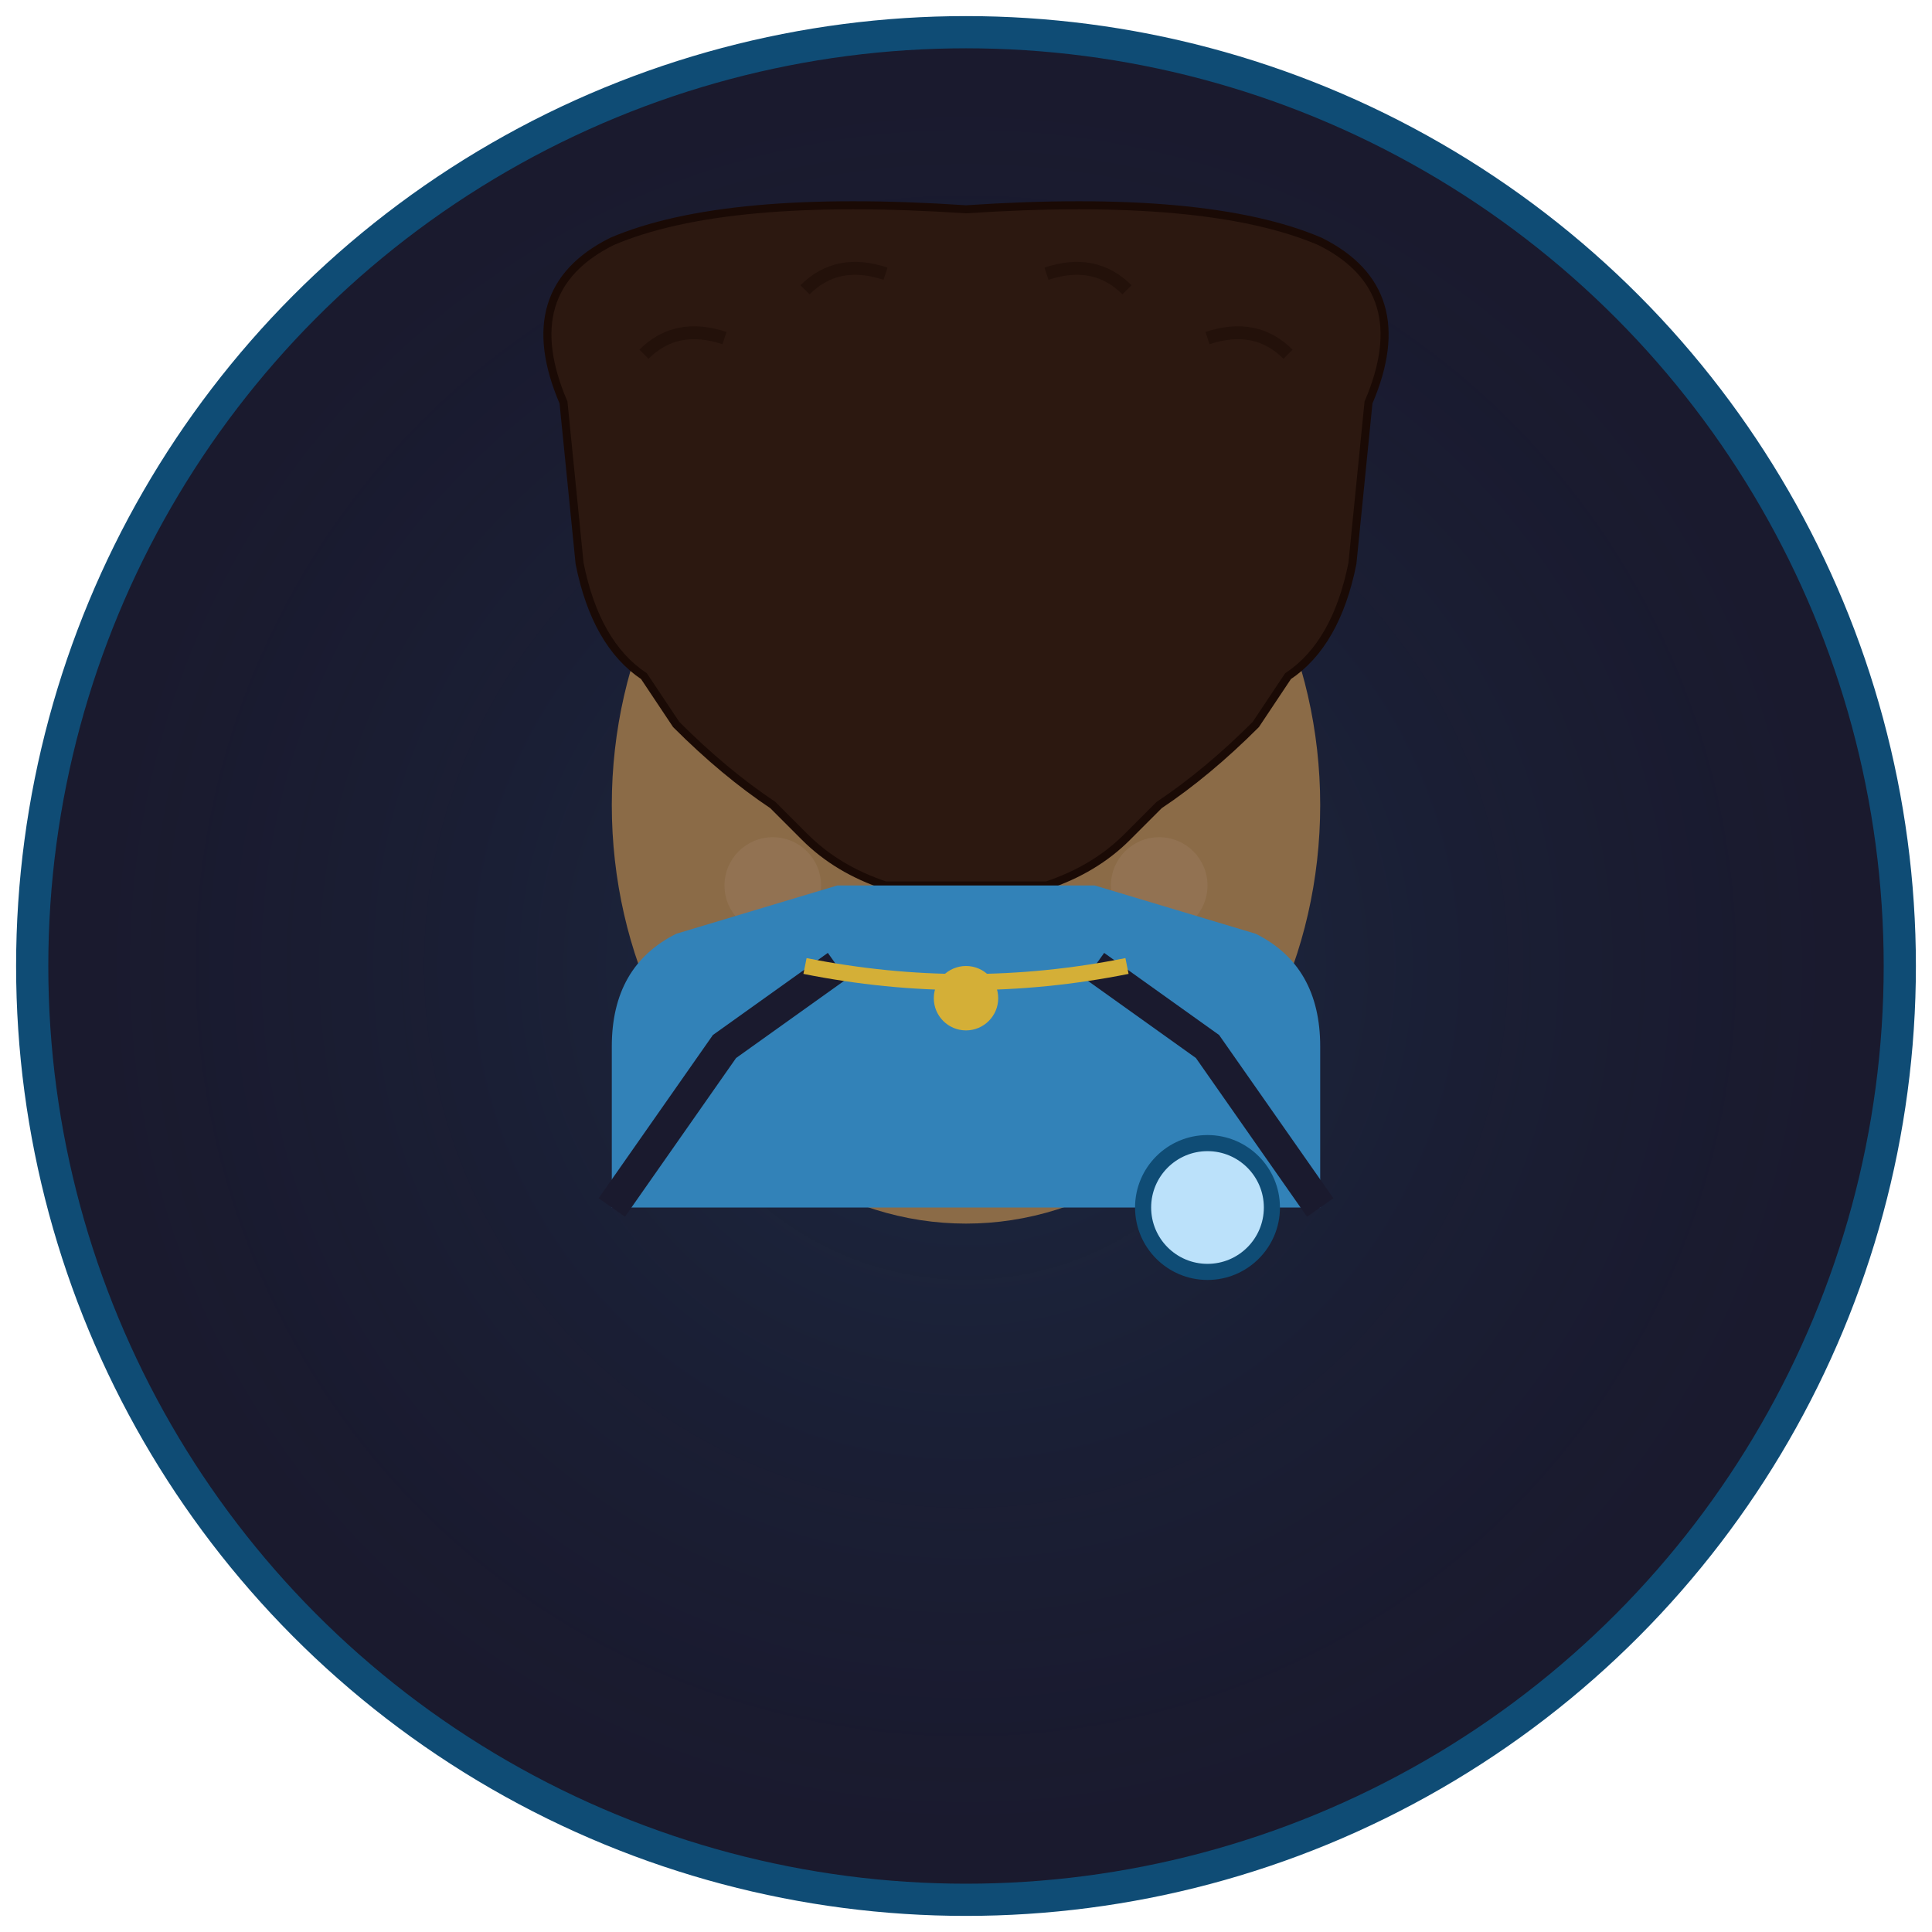 <svg width="120" height="120" viewBox="0 0 120 120" xmlns="http://www.w3.org/2000/svg">
  <!-- Background circle -->
  <circle cx="60" cy="60" r="58" fill="#1a1a2e" stroke="#0f4c75" stroke-width="2"/>
  
  <!-- Inner glow -->
  <circle cx="60" cy="60" r="54" fill="url(#glow)" opacity="0.3"/>
  
  <!-- Character silhouette -->
  <g transform="translate(60, 60)">
    <!-- Head -->
    <ellipse cx="0" cy="-10" rx="22" ry="26" fill="#8B6B47"/>
    
    <!-- Hair (natural textured style) -->
    <path d="M -25 -35 Q -28 -42 -22 -45 Q -15 -48 0 -47 Q 15 -48 22 -45 Q 28 -42 25 -35 L 24 -25 Q 23 -20 20 -18 L 18 -15 Q 15 -12 12 -10 L 10 -8 Q 8 -6 5 -5 L -5 -5 Q -8 -6 -10 -8 L -12 -10 Q -15 -12 -18 -15 L -20 -18 Q -23 -20 -24 -25 Z" 
          fill="#2C1810" stroke="#1a0a05" stroke-width="0.5"/>
    
    <!-- Hair texture detail -->
    <path d="M -20 -38 Q -18 -40 -15 -39 M -10 -42 Q -8 -44 -5 -43 M 5 -43 Q 8 -44 10 -42 M 15 -39 Q 18 -40 20 -38" 
          stroke="#1a0a05" stroke-width="0.8" fill="none" opacity="0.5"/>
    
    <!-- Face features -->
    <ellipse cx="-8" cy="-10" rx="3" ry="2" fill="#2C1810"/> <!-- Left eye -->
    <ellipse cx="8" cy="-10" rx="3" ry="2" fill="#2C1810"/> <!-- Right eye -->
    <path d="M -5 -2 Q 0 1 5 -2" stroke="#5C4033" stroke-width="1.5" fill="none"/> <!-- Smile -->
    
    <!-- Cheek highlight -->
    <circle cx="-12" cy="-5" r="3" fill="#A0826D" opacity="0.3"/>
    <circle cx="12" cy="-5" r="3" fill="#A0826D" opacity="0.3"/>
    
    <!-- Professional attire collar -->
    <path d="M -22 15 L -22 5 Q -22 0 -18 -2 L -8 -5 L 8 -5 L 18 -2 Q 22 0 22 5 L 22 15" 
          fill="#3282b8"/>
    
    <!-- Lapels -->
    <path d="M -22 15 L -15 5 L -8 0 M 22 15 L 15 5 L 8 0" 
          stroke="#1a1a2e" stroke-width="2" fill="none"/>
    
    <!-- Necklace detail -->
    <path d="M -10 0 Q 0 2 10 0" stroke="#D4AF37" stroke-width="1" fill="none"/>
    <circle cx="0" cy="2" r="2" fill="#D4AF37"/>
  </g>
  
  <!-- Professional badge/pin -->
  <circle cx="75" cy="75" r="4" fill="#bbe1fa" stroke="#0f4c75" stroke-width="1"/>
  
  <!-- Gradient definitions -->
  <defs>
    <radialGradient id="glow">
      <stop offset="0%" stop-color="#3282b8" stop-opacity="0.5"/>
      <stop offset="100%" stop-color="#0f4c75" stop-opacity="0"/>
    </radialGradient>
  </defs>
</svg>